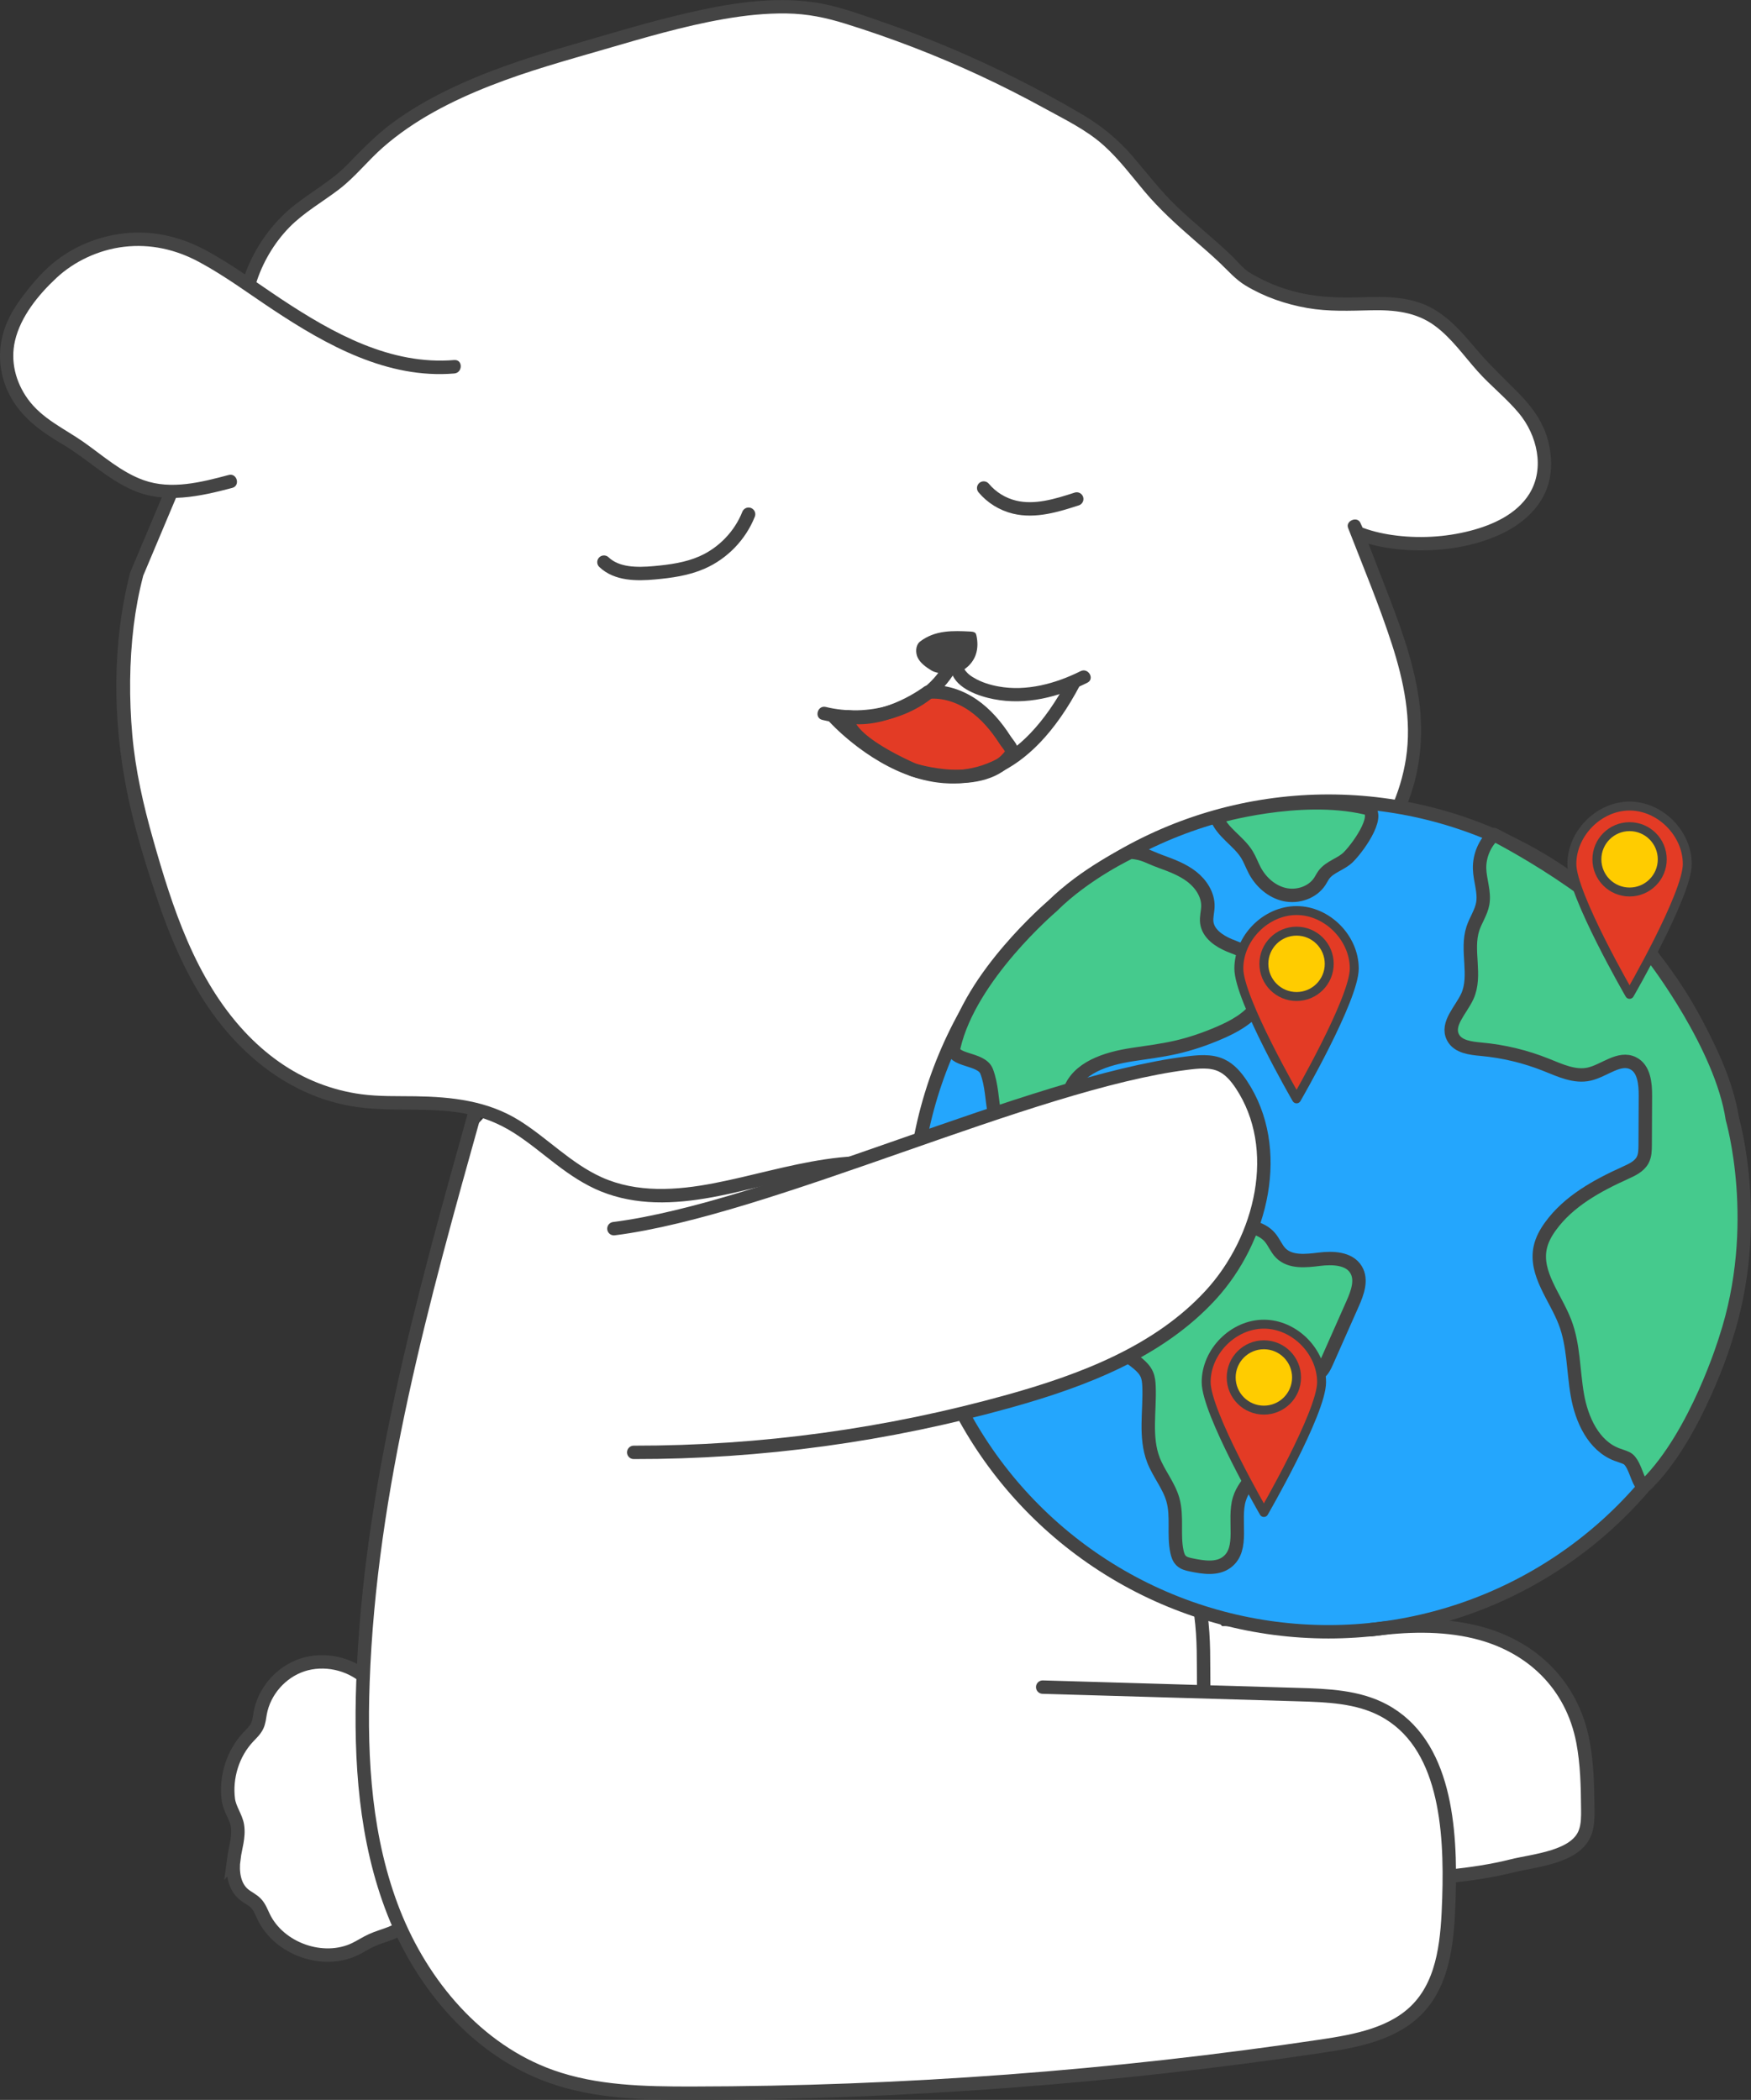 <?xml version="1.0" encoding="UTF-8"?>
<svg id="_레이어_2" data-name="레이어 2" xmlns="http://www.w3.org/2000/svg" viewBox="0 0 391.66 469.81">
  <rect x="0" y="0" width="391.66" height="469.81" fill="#333333" stroke="none"/>
  <defs>
    <style>
      .cls-1, .cls-2, .cls-3, .cls-4, .cls-5, .cls-6, .cls-7, .cls-8, .cls-9 {
        stroke: #444;
      }

      .cls-1, .cls-3, .cls-4, .cls-6 {
        stroke-miterlimit: 10;
      }

      .cls-1, .cls-4, .cls-5, .cls-6, .cls-7, .cls-8, .cls-9 {
        stroke-width: 3px;
      }

      .cls-1, .cls-9 {
        fill: none;
      }

      .cls-10, .cls-6, .cls-8 {
        fill: #fff;
      }

      .cls-11 {
        fill: #444;
      }

      .cls-2, .cls-3 {
        stroke-width: 2px;
      }

      .cls-2, .cls-5 {
        fill: #e33b25;
      }

      .cls-2, .cls-5, .cls-7, .cls-8, .cls-9 {
        stroke-linecap: round;
        stroke-linejoin: round;
      }

      .cls-3 {
        fill: #fc0;
      }

      .cls-4 {
        fill: #24a6fd;
      }

      .cls-7 {
        fill: #45ca8d;
      }
    </style>
  </defs>
  <g id="_레이어_1-2" data-name="레이어 1">
    <g>
      <path class="cls-6" d="M52.29,415.95c-.37,2.8,.02,6.01,2.21,7.86,.88,.74,1.99,1.21,2.78,2.04,.8,.84,1.2,1.96,1.7,3,3.47,7.21,13.28,10.67,20.44,7.22,1.27-.61,2.45-1.41,3.74-1.99,1.34-.61,2.79-1,4.16-1.54,8.44-3.33,13.49-13.29,11.21-22.08,4.33-5.89,7.81-13.84,4.29-20.36-2.31-4.27-7.01-6.66-11.55-8.46-2.1-.83-4.26-1.61-6.03-3-1.19-.94-2.16-2.12-3.29-3.12-3.81-3.4-9.48-4.6-14.29-3.03-4.81,1.58-8.56,5.87-9.46,10.81-.17,.95-.25,1.94-.66,2.82-.47,1-1.32,1.76-2.07,2.57-3.41,3.65-5.04,8.97-4.39,13.94,.28,2.11,1.73,3.9,2.03,5.8,.41,2.58-.49,4.95-.83,7.53Z"/>
      <polygon class="cls-10" points="122.61 234.75 104.95 253.51 92.46 300.78 83.59 347.88 81.03 382.68 81.03 400.66 87.69 426.87 96.56 443.55 107.45 455.4 123.22 464.54 135.41 468.31 146.3 468.21 165.11 468.24 189.66 467.63 220.46 465.98 248.26 463.64 288.8 458.77 309.77 454.32 316.43 450.09 319.99 445.54 322.95 437.13 324.11 424.74 324.35 419.77 338.44 418.1 347.01 415.48 352.42 412.87 355.15 409.29 355.61 396.64 351.79 382.43 343.01 370.49 331.43 364.56 273.35 363.8 248.47 336.09 198.05 281.26 226.32 227.12 122.61 234.75"/>
      <g>
        <g>
          <path class="cls-10" d="M30.55,128.48l24.02-57.07c-.07-7.42,2.95-14.22,7.58-19.91,5.01-6.17,12.32-8.67,17.49-14.62,12.48-14.37,33.24-21.09,50.96-26.08,16.16-4.55,39.74-12.67,56.15-7.77,20.24,6.05,39.02,14.44,57.01,25.32,6.8,4.11,11.01,11.33,16.45,16.95,5.45,5.64,11.97,10.26,17.23,16.02,6.03,4.29,14.15,6.56,21.47,6.74,6.78,.17,14.24-1.3,20.51,2.06,5.53,2.97,8.99,8.55,13.2,12.99,4.43,4.67,10.13,8.58,12.01,15.08,6.52,22.5-26.54,26.96-40.94,21.01l-.69-1.51c1.78,4.6,3.56,9.2,5.34,13.8,4.17,10.77,8.4,21.89,8.08,33.43-.27,9.89-4.23,19.53-10.6,27.06-6.4,7.56-16.98,10.36-21.87,18.97-2.41,4.25-3.82,8.98-5.85,13.43-9.02,19.74-35.65,41.6-58.35,40.6-7.51-.33-14.22-3.57-21.54-4.54-7.21-.95-14.51,.42-21.53,1.93-13.78,2.96-29.13,8.5-42.84,2.28-8.32-3.77-14.43-11.45-22.84-15.04-7.91-3.37-16.85-2.74-25.44-2.96-17.05-.44-30.13-9.95-39.05-24.23-7.45-11.91-11.3-25.65-15.06-39.18-4.55-16.35-5.27-37.9-.85-54.77Z"/>
          <path class="cls-11" d="M32,128.88c2.63-6.25,5.26-12.49,7.89-18.74,4.28-10.16,8.55-20.32,12.83-30.48,1.05-2.5,2.3-4.99,3.18-7.56,.15-.44,.16-.68,.18-1.23,.08-2.48,.41-4.88,1.13-7.26,1.42-4.71,4.09-9.26,7.54-12.78,3.27-3.33,7.37-5.63,11.05-8.44s6.45-6.44,9.91-9.46c6.95-6.09,15.38-10.38,23.94-13.74s16.81-5.61,25.33-8.09c8.91-2.59,17.84-5.26,27-6.85,4.6-.8,9.28-1.31,13.96-1.24s8.82,.94,13.18,2.3c10.28,3.2,20.34,7.07,30.1,11.62,4.88,2.27,9.68,4.71,14.4,7.3s9.39,4.84,13.22,8.27c3.45,3.09,6.23,6.83,9.2,10.37,3.31,3.93,7.08,7.35,10.95,10.72,1.98,1.72,3.96,3.43,5.86,5.23s3.5,3.7,5.75,5.06c4.2,2.54,8.98,4.19,13.8,5.03,4.78,.84,9.5,.61,14.32,.51,5.07-.11,10.01,.36,14.21,3.46,3.79,2.79,6.52,6.77,9.63,10.24,2.91,3.25,6.38,5.96,9.17,9.31,4.07,4.88,5.87,12.33,2.37,18.02-2.82,4.57-8.18,6.99-13.19,8.29-5.64,1.47-11.71,1.79-17.49,.96-2.51-.36-5-.96-7.35-1.92l.9,.69-.69-1.51c-.7-1.53-3.36-.43-2.74,1.16,3.34,8.62,6.94,17.19,9.79,25.99,2.66,8.22,4.49,16.96,3.15,25.61-1.2,7.76-4.64,15.25-9.74,21.22-4.43,5.18-10.73,8.09-15.97,12.31-2.58,2.08-4.82,4.53-6.42,7.45-2.08,3.8-3.4,7.94-5.12,11.91-2.62,6.06-6.42,11.56-10.79,16.5-9.29,10.51-21.6,19.56-35.33,23.1-3.05,.79-6.17,1.27-9.32,1.32-4.1,.06-8.05-.79-11.99-1.86s-7.86-2.24-11.93-2.74c-4.44-.54-8.92-.21-13.33,.45-8.39,1.25-16.52,3.73-24.84,5.34s-17.24,2.23-25.14-1.34c-6.88-3.11-12.11-8.77-18.45-12.72-7.07-4.4-15.08-5.27-23.24-5.39-4-.06-8.04,.08-12.01-.45-3.27-.43-6.49-1.27-9.56-2.46-6.32-2.44-11.91-6.54-16.52-11.47-11.09-11.88-16.22-27.83-20.55-43.14-2.18-7.7-3.93-15.36-4.64-23.35s-.67-16.29,.31-24.36c.46-3.76,1.16-7.48,2.11-11.14,.48-1.87-2.41-2.67-2.89-.8-4.08,15.78-3.93,32.91-.75,48.84,1.62,8.11,4.11,16.17,6.73,24,2.74,8.17,6.11,16.22,10.84,23.45,7.56,11.56,18.82,20.73,32.7,23.1,8.27,1.42,16.74,.1,25.01,1.58,4.09,.73,7.87,2.2,11.37,4.44,3.3,2.11,6.3,4.65,9.42,7.03s6.36,4.55,10.01,6.03c3.83,1.55,7.94,2.29,12.06,2.42,8.59,.27,17.03-1.96,25.31-3.94,8.75-2.09,18.03-4.42,27.06-2.97,8.17,1.31,15.75,4.84,24.18,4.42,14.14-.71,27.41-8.46,37.83-17.6,5.4-4.74,10.27-10.14,14.23-16.14,1.81-2.74,3.4-5.61,4.71-8.62,1.79-4.13,3.14-8.48,5.39-12.4,3.47-6.02,9.93-9.16,15.37-13.09,6.25-4.52,10.81-10.71,13.8-17.8,3.26-7.72,4.15-15.97,3.01-24.24-1.25-9.04-4.57-17.6-7.85-26.06-1.7-4.41-3.41-8.81-5.12-13.22l-2.74,1.16c.64,1.4,1.02,2.02,2.52,2.56,1.22,.44,2.47,.79,3.73,1.07,2.91,.64,5.91,.96,8.89,1.01,6.22,.11,12.6-.85,18.32-3.37,5.07-2.23,9.65-6.08,11.21-11.57,.85-2.98,.72-6.15,.02-9.14-1.02-4.39-3.6-7.95-6.72-11.11-3.3-3.34-6.66-6.48-9.69-10.09s-6.33-7.42-10.76-9.45c-4.66-2.14-9.85-2.06-14.87-1.89s-10.21,0-15.25-1.4c-2.57-.71-5.07-1.66-7.42-2.92-1.03-.54-2.16-1.11-3.06-1.85-1.09-.89-2.02-2.07-3.04-3.05-3.98-3.83-8.33-7.24-12.32-11.06-3.61-3.46-6.61-7.42-9.86-11.21s-6.96-6.84-11.33-9.42c-9.56-5.64-19.49-10.64-29.71-14.95-5.15-2.17-10.36-4.17-15.64-5.98-4.78-1.64-9.65-3.45-14.68-4.16-9.43-1.34-19.12,.27-28.32,2.4-9.11,2.11-18.08,4.87-27.05,7.48-9.1,2.64-18.15,5.64-26.68,9.81-4.26,2.08-8.38,4.47-12.2,7.29s-6.93,6.11-10.23,9.48-7.74,5.85-11.56,8.83-7.12,7.01-9.4,11.46c-1.15,2.24-2.08,4.62-2.68,7.07-.28,1.13-.48,2.28-.62,3.44-.13,1.05,0,2.27-.16,3.26-.1,.57-.51,1.21-.73,1.74-3.8,9.03-7.6,18.05-11.4,27.08s-7.49,17.81-11.24,26.71l-.65,1.54c-.75,1.78,2.15,2.55,2.89,.8Z"/>
        </g>
        <g>
          <path class="cls-10" d="M101.64,82.05c-9.44,.86-18.86-2.14-27.27-6.5-8.41-4.36-16.03-10.08-24-15.2-3.17-2.04-6.43-4-9.98-5.26-9.17-3.26-19.99-1.35-27.48,4.86-2.78,2.31-5.09,5.13-7.24,8.04-8.16,11.08-3.88,23.02,8.07,29.54,7.61,4.15,13.92,11.83,22.89,12.38,5.04,.31,10.05-.89,14.93-2.19"/>
          <path class="cls-11" d="M101.64,80.55c-14.27,1.2-27.19-6.01-38.68-13.61-5.69-3.77-11.23-7.94-17.28-11.13-5.55-2.92-11.66-4.32-17.93-3.6-5.9,.68-11.51,2.98-16.07,6.82-2.48,2.09-4.57,4.58-6.53,7.16-1.78,2.35-3.3,4.83-4.22,7.64-1.6,4.87-1.11,10.14,1.28,14.66,2.63,4.96,7,8.09,11.72,10.87,5.45,3.21,10.03,7.84,15.89,10.36,7.15,3.07,14.9,1.36,22.13-.56,1.86-.49,1.07-3.39-.8-2.89-6.09,1.62-12.82,3.36-18.99,1.17-5.03-1.78-9.15-5.51-13.45-8.53s-9.29-5.18-12.52-9.68c-2.7-3.77-3.89-8.39-2.84-12.96,1.26-5.47,5.28-10.37,9.3-14.11s9.48-6.28,15.08-6.94c5.92-.7,11.6,.59,16.81,3.4,5.76,3.1,11.06,7.05,16.5,10.66,12.02,7.97,25.64,15.54,40.58,14.28,1.91-.16,1.93-3.16,0-3h0Z"/>
        </g>
        <path class="cls-5" d="M226.13,168.81c.71-.97-.7-2.28-1.34-3.29-1.92-2.99-4.25-5.77-7.18-7.78s-6.5-3.21-10.04-2.88c0,0-8.98,6.86-17.9,5.51,0,0-2.02,4.36,14.66,11.89,0,0,15.64,4.98,21.81-3.45Z"/>
        <g>
          <path class="cls-11" d="M205.73,143.59c-1.01,.88-.92,2.51-.51,3.44,.55,1.25,1.86,2.22,3.21,3.03,1.05,.62,3.35,.8,4.72,.62,2.72-.35,4.49-2.41,5.1-4.19,.49-1.42,.46-2.94,.15-4.33-.05-.22-.11-.44-.31-.6-.28-.22-.74-.25-1.16-.27-1.84-.09-3.71-.17-5.56,.06-2.13,.26-4.02,.99-5.54,2.16-.03,.03-.06,.05-.09,.08Z"/>
          <path class="cls-11" d="M210.48,149.69c-5.37,8.09-16.71,10.7-25.76,8.48-1.87-.46-2.67,2.43-.8,2.89,10.43,2.56,23.01-.61,29.15-9.86,1.07-1.61-1.53-3.12-2.59-1.51h0Z"/>
          <path class="cls-11" d="M212.87,150.57c1.2,3.55,6.11,5.21,9.38,5.85,7.19,1.42,14.51-.45,20.96-3.67,1.73-.86,.21-3.45-1.51-2.59-5.59,2.79-12.1,4.57-18.37,3.42-1.91-.35-3.8-.93-5.48-1.93-.61-.36-.98-.61-1.47-1.09-.09-.09-.55-.65-.38-.4-.07-.11-.15-.22-.21-.34-.17-.35,.06,.22-.03-.05-.61-1.82-3.51-1.04-2.89,.8h0Z"/>
          <path class="cls-1" d="M186.52,160.37s31.29,34.94,53.81-7.92"/>
        </g>
      </g>
      <g>
        <circle class="cls-4" cx="297.15" cy="272.16" r="92.92"/>
        <path class="cls-7" d="M213.35,234.27c-.73,3.2,6.15,2.35,7.33,5.41s1.16,6.43,1.79,9.65c1.12,5.66,4.37,10.87,8.96,14.36,2.05,1.56,4.46,2.92,5.51,5.26,1.21,2.72,.21,5.85-.54,8.74-1.31,5.1-1.66,10.86,1.15,15.31,3.75,5.94,11.64,7.56,17,12.09,.78,.66,1.53,1.41,1.95,2.35,.39,.86,.47,1.82,.51,2.76,.22,5.52-1,11.29,.99,16.45,1.19,3.08,3.45,5.7,4.35,8.88,1.06,3.76,.09,7.82,.91,11.64,.16,.74,.4,1.49,.95,2.01,.61,.59,1.48,.78,2.31,.95,2.67,.55,5.72,1.03,7.9-.62,3.96-2.99,1.35-9.38,2.8-14.13,1.22-4,5.29-6.51,6.95-10.35,1.2-2.78,1-5.93,1.37-8.93s1.67-6.28,4.49-7.37c1.71-.67,3.8-.44,5.2-1.62,.75-.63,1.16-1.55,1.56-2.44,1.92-4.34,3.85-8.67,5.77-13.01,1.07-2.42,2.13-5.31,.77-7.58-1.55-2.6-5.22-2.72-8.22-2.35-3,.37-6.49,.77-8.63-1.38-1.01-1.02-1.51-2.44-2.44-3.53-2.01-2.34-5.46-2.61-8.52-3s-6.58-1.49-7.57-4.41c-.38-1.11-.31-2.35-.75-3.43-.77-1.91-2.85-2.91-4.81-3.55-5.25-1.73-10.93-2.23-15.85-4.74s-9.03-8.05-7.38-13.33c1.73-5.51,8.36-7.54,14.07-8.41,3.26-.5,6.55-.9,9.77-1.63,3.31-.75,6.54-1.86,9.66-3.2,3.29-1.41,6.59-3.19,8.66-6.12s2.51-7.27,.14-9.96c-1.65-1.88-4.21-2.58-6.52-3.55s-4.7-2.62-5.01-5.1c-.15-1.2,.22-2.39,.25-3.6,.06-2.61-1.53-5.04-3.59-6.64s-4.56-2.53-7.01-3.42c-2.95-1.08-3.58-1.81-6.71-2.09,0,0-10.11,4.71-17.56,12.16,0,0-18.34,15.57-21.96,31.47Z"/>
        <path class="cls-7" d="M305.39,180.73c3.83,.88-1.01,8.19-3.76,11-1.59,1.62-4.14,2.14-5.5,3.97-.34,.46-.59,.99-.91,1.48-1.62,2.5-4.94,3.6-7.84,2.97s-5.34-2.79-6.73-5.42c-.61-1.16-1.05-2.4-1.73-3.52-1.9-3.1-5.62-4.99-6.82-8.42,0,0,18.47-5.46,33.29-2.05Z"/>
        <path class="cls-7" d="M368.28,332.08c-1.77,1.75-2.2-4.7-4.41-5.82-.72-.36-1.51-.56-2.26-.85-5.18-1.99-7.82-7.8-8.78-13.26s-.79-11.19-2.79-16.37c-2.14-5.57-6.77-10.81-5.53-16.65,.37-1.75,1.26-3.35,2.31-4.79,4.07-5.62,10.43-9.09,16.75-11.95,1.48-.67,3.08-1.41,3.85-2.84,.55-1.03,.56-2.24,.57-3.41,.02-3.67,.04-7.33,.05-11,.01-2.73-.3-6.03-2.74-7.25-3.12-1.56-6.43,1.65-9.83,2.42-3.26,.74-6.54-.84-9.65-2.08-4.63-1.85-9.52-3.03-14.49-3.48-2.39-.22-5.24-.54-6.33-2.67-1.55-3.01,1.8-6.08,3.21-9.17,2.12-4.65-.35-10.29,1.24-15.15,.62-1.9,1.84-3.59,2.2-5.56,.48-2.6-.63-5.22-.7-7.86-.07-2.84,1.13-5.7,3.22-7.63,0,0,26.62,13.49,36,27.98,0,0,14.9,19.42,17.31,35.63,0,0,6.93,23.63-1.53,49.28,0,0-6.47,21.4-17.67,32.49Z"/>
      </g>
      <path class="cls-9" d="M167.44,115.05c-1.89,4.77-5.72,8.74-10.42,10.8-3.34,1.47-7.02,1.97-10.66,2.3-3.95,.36-8.4,.35-11.27-2.38"/>
      <path class="cls-9" d="M220.03,109.19c1.77,2.12,4.23,3.64,6.92,4.28,4.6,1.1,9.39-.37,13.89-1.83"/>
      <path class="cls-8" d="M137.32,274.89c34.7-4.38,93.37-32.64,128.07-37.02,2.62-.33,5.4-.64,7.8,.47,1.9,.88,3.31,2.56,4.47,4.3,9.48,14.27,4.69,34.55-6.9,47.15-11.6,12.6-28.36,19.02-44.86,23.64-27.35,7.66-55.75,11.55-84.15,11.51"/>
      <g>
        <path class="cls-9" d="M106.26,248.82c-11.73,41.85-23.54,84.18-25.08,127.62-.62,17.43,.51,35.26,6.91,51.49,6.4,16.22,18.71,30.76,35.13,36.62,10.03,3.58,20.91,3.78,31.56,3.77,47.11-.06,94.22-3.58,140.81-10.53,7.82-1.17,16.24-2.74,21.65-8.51,5.95-6.33,6.56-15.85,6.85-24.53,.52-15.71-.77-34.74-14.65-42.12-5.72-3.04-12.45-3.3-18.93-3.49-19.09-.56-38.19-1.12-57.28-1.68"/>
        <path class="cls-9" d="M268.6,361.16c.77,5.91,.56,10.38,.64,16.35"/>
        <path class="cls-9" d="M306.62,364.62c7.8-1.04,15.82-1.33,23.46,.53,12.48,3.04,21.55,11.78,23.98,24.5,.94,4.95,1.05,10.02,1.09,15.07,.02,1.73,.02,3.51-.55,5.14-2,5.72-11.47,6.36-16.41,7.6-4.52,1.14-9.2,1.81-13.83,2.31"/>
      </g>
      <g>
        <path class="cls-2" d="M377.41,193.31c0,6.85-12.91,29.16-12.91,29.16,0,0-12.91-22.31-12.91-29.16s6.06-12.97,12.91-12.97,12.91,6.12,12.91,12.97Z"/>
        <circle class="cls-3" cx="364.5" cy="192.26" r="7.31"/>
      </g>
      <g>
        <path class="cls-2" d="M302.92,216.69c0,6.85-12.91,29.16-12.91,29.16,0,0-12.91-22.31-12.91-29.16s6.06-12.97,12.91-12.97,12.91,6.12,12.91,12.97Z"/>
        <circle class="cls-3" cx="290.01" cy="215.64" r="7.31"/>
      </g>
      <g>
        <path class="cls-2" d="M295.61,309.23c0,6.85-12.91,29.16-12.91,29.16,0,0-12.91-22.31-12.91-29.16s6.06-12.97,12.91-12.97,12.91,6.12,12.91,12.97Z"/>
        <circle class="cls-3" cx="282.7" cy="308.18" r="7.31"/>
      </g>
    </g>
  </g>
</svg>